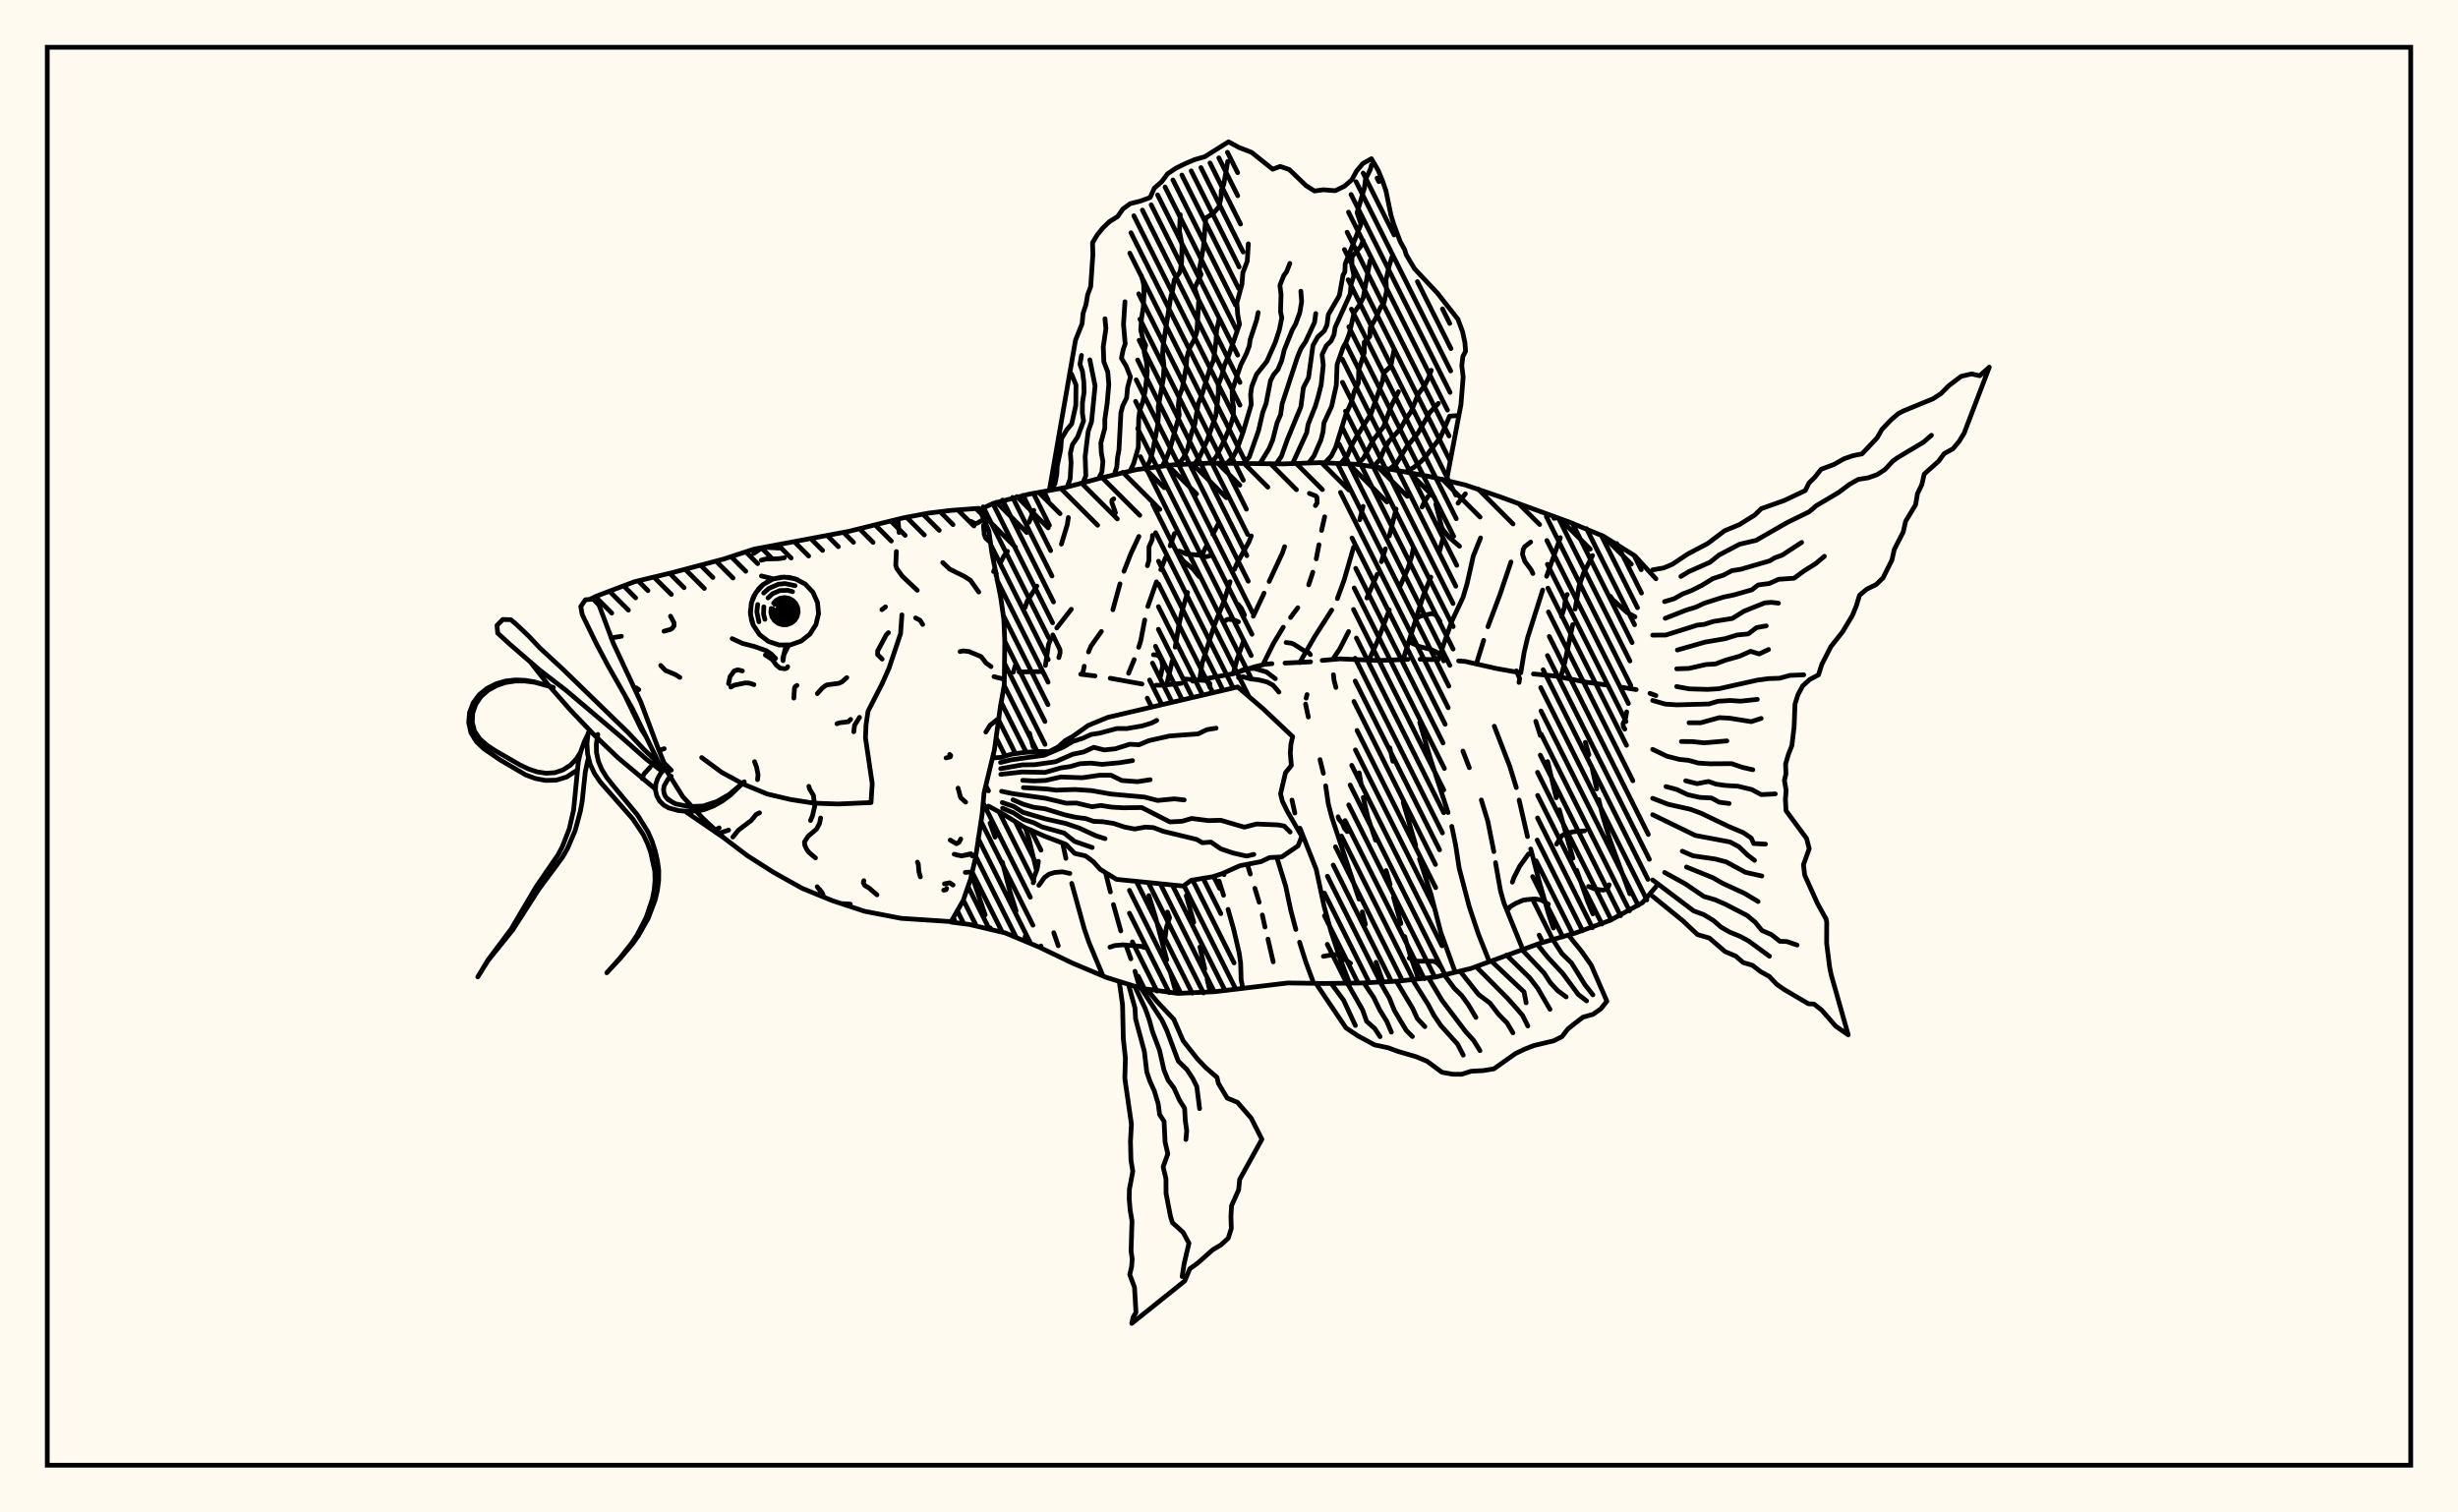 <svg xmlns="http://www.w3.org/2000/svg" width="520" height="320"><rect x="0" y="0" width="520" height="320" fill="floralwhite"/><rect x="10" y="10" width="500" height="300" stroke="black" stroke-width="1" fill="none"/><path stroke="black" stroke-width="1" fill="none" stroke-linecap="round" stroke-linejoin="round" d="
M 207.23 107.87 210.08 106.51 217.63 104.57 225.29 103.17 232.82 101.15 240.41 99.36 248.13 98.35 255.92 97.99 271.5 98.15 279.29 97.88 287.08 98.24 294.79 99.39 302.45 100.83 310.03 102.62 317.41 105.14 332.05 110.48 339.25 113.47 345.86 117.6 350.32 122.46 
M 350.32 187.61 347.45 191 340.61 194.74 333.29 197.4 325.8 199.57 311.16 204.91 303.58 206.74 295.84 207.58 288.05 207.98 280.26 208.08 272.47 207.97 256.99 209.82 249.2 210.18 241.48 209.11 234.04 206.79 226.86 203.76 219.84 200.39 212.65 197.38 205.06 195.59 201.21 195.1 
M 215.59 142.18 220.29 142.09 
M 228.62 142.65 231.66 143.01 
M 234.87 143.5 241.59 144.72 
M 244.61 144.97 246.02 144.98 249.91 144.58 
M 252.33 144.12 261 142.52 265.39 141.08 267.75 140.52 269.09 140.42 
M 271.85 140.29 277.25 140.03 
M 279.71 139.73 283.44 139.4 291.61 139.75 297.85 139.51 
M 300.44 139.48 303.13 139.56 
M 308.57 139.83 309.96 139.94 316.66 141.46 321.46 142.31 
M 324.4 142.59 328.87 143.01 335.55 144.33 340.17 144.97 
M 343.14 145.42 346.14 145.9 
M 349.06 146.69 350.32 147.16 
M 201.7 194.13 202.14 195.22 
M 205.8 185.83 208.41 193.56 
M 209.49 196.31 209.64 196.67 
M 209.45 174.16 210.51 177.12 
M 212.05 182.42 213.67 188.68 214.95 192.7 
M 216.86 198.16 217.29 199.33 
M 218.71 107.98 217.68 110.52 
M 213.14 116.64 212.38 117.65 211.79 118.81 
M 210.79 121.35 210.69 121.68 
M 216.93 175.14 217.67 177.49 219.24 184.02 
M 222.93 197.34 223.88 200.11 
M 226.02 109.5 225.78 111.05 224.54 115.13 
M 219.35 124 217.29 127.22 216.85 128.55 
M 214.8 140.8 214.37 142.22 
M 217.79 155.12 218.57 158.01 
M 224.81 178.39 225.5 181.61 
M 226.73 186.91 229.39 196.54 230.38 199.42 233.34 206.49 
M 226.64 128.9 223.56 132.86 
M 222.31 135.14 221.81 136.41 221.16 140.78 
M 233.87 184.62 234.91 188.71 
M 235.55 191.39 237.11 196.96 
M 238.19 199.96 239.24 202.86 
M 240.11 205.5 241.11 209 
M 240.94 113.5 239.25 117.1 237.78 120.87 
M 236.94 123.53 235.43 129.01 
M 233 133.6 230.8 136.69 230.28 137.94 
M 229.38 140.95 229 142.7 
M 243.05 189.48 244.41 193.91 246.83 203.08 
M 247.53 205.54 248.84 210.13 
M 248.48 112.87 247.55 115.48 
M 246.55 118.01 245.57 120.53 
M 244.65 123.11 242.83 128.31 
M 242.17 131.17 241.32 135.62 240.89 136.96 
M 239.94 139.55 238.76 142.45 
M 250.96 189.49 252.54 195.14 
M 253.85 200.36 254.88 205.01 
M 255.38 207.22 255.9 209.4 
M 257.81 110.73 256.57 113.05 
M 255.32 115.35 254.13 117.69 
M 251.23 125.35 250.03 129.44 249.38 132.34 248.63 136.92 
M 248 139.84 246.79 144.95 
M 257.9 186.41 258.85 189.41 
M 259.8 192.41 260.99 196.62 262.16 201.64 262.46 203.76 262.57 207.34 262.93 209.04 
M 264.72 113.39 264.21 114.67 261.68 119.23 261.16 120.47 
M 260.22 123.07 258.97 127.12 256.93 132.19 254.32 140.32 253.79 143.79 
M 263.9 182.91 264.51 184.93 
M 265.48 187.95 266.38 190.89 
M 267.05 193.59 267.61 196.14 
M 268.24 198.7 269.35 203.51 
M 271.76 115.66 271.3 116.98 268.49 123.03 
M 267.42 125.5 265.14 130.37 
M 263.12 135.52 261.71 139.51 260.88 142.55 
M 270.1 181.36 271.98 187.46 273.08 192.64 274.14 196.65 
M 274.93 199.35 276.21 203.42 277.78 207.67 
M 280.24 109.34 279.58 112.23 
M 279.03 115.25 278.46 118.24 
M 277.74 121.06 276.86 123.74 
M 274.56 128.58 273.02 130.64 
M 271.48 132.7 269.43 136.08 267.19 140.61 
M 273.32 169.27 273.93 172.02 
M 275.02 175.23 278.45 183.93 280.12 191.76 281.63 197.23 283.52 202.9 285.49 208.01 
M 288.37 107.13 287.66 109.98 
M 286.35 115.8 284.36 122.71 282.92 126.65 
M 281.73 129.07 278.18 134.61 274.96 140.2 
M 276.2 148.96 276.78 151.71 
M 279.25 160.72 279.96 163.61 
M 280.45 166.27 281.01 170.08 281.77 172.99 287.5 190.23 
M 288.2 192.94 288.85 195.58 
M 291.11 203.6 292.57 207.75 
M 295.35 107.7 293.92 113.39 
M 293.09 116.12 292.24 118.83 
M 291.35 121.51 289.17 126.52 
M 285.31 133.62 283.44 137.28 282 139.44 
M 282.09 142.76 282.23 143.97 282.62 145.45 
M 287.55 163.52 288.01 166.16 
M 288.4 168.72 289.38 172.94 291.02 177.78 
M 293.24 184.19 294.08 187.09 
M 294.81 189.86 296.37 195.4 
M 297.17 198.15 298.37 202.23 300.09 207.12 
M 302.13 105.01 301.39 106.05 300.84 107.27 
M 298.97 116.07 298.69 117.57 297.85 120.3 296.18 124.03 
M 293.91 129.05 291.38 135.74 289.61 139.65 
M 294.02 158.23 294.67 161.07 
M 296.86 169.8 299.5 178.83 
M 300.31 181.73 302.75 189.28 304.79 197.22 307.86 205.71 
M 310.01 104.48 308.45 106.46 
M 305.26 113.92 304.5 116.73 
M 302.7 122.11 301.12 125.99 296.83 139.57 
M 300.35 152.86 302.64 160.63 306.34 171.91 
M 307.13 174.84 307.95 178.82 308.69 183.69 310.82 191.8 312.73 197.55 315.07 203.44 
M 313.22 113.81 311.68 117.65 310.35 123.57 309.51 126.39 307.15 131.4 304.26 139.59 
M 309.49 158.91 310.84 162.43 
M 313.38 169.25 314.76 173.79 316.03 180.18 
M 316.38 182.52 317.43 188.43 318.16 191.04 321.91 200.28 
M 319.65 118.9 317.32 125.8 314.77 132.6 
M 313.88 135.48 312.36 140.37 
M 316.12 153.65 319.41 162.17 320.78 166.64 
M 321.38 169.28 323.15 177.01 
M 323.83 179.62 325.48 185.97 327.66 193.56 328.62 196.35 
M 330.1 113.75 327.19 121.93 
M 326.36 124.84 323.18 134.89 322.45 137.97 321.73 142.36 
M 324.9 152.61 325.86 155.59 
M 327.41 161.13 329.23 168.79 
M 329.87 171.33 332.75 181.57 
M 333.55 184.14 335.94 190.88 336.97 193.35 
M 336.92 117.54 335.02 121.23 334.05 124.02 333.23 128.86 
M 332.72 132.15 331.06 140.06 330.2 143.21 
M 335.39 157.06 336.14 159.7 
M 336.74 162.18 337.79 166.92 
M 338.21 169.17 339.08 172.73 340.62 177.78 344.79 189.1 
M 219.68 182.23 219.42 183.85 218.76 185.6 218.58 186.78 
M 246.98 192.97 247.43 194.14 246.75 196.27 246.44 198.68 
M 261.93 127.87 262.62 128.71 263.28 130.12 
M 235.62 105.54 235.24 105.85 235.21 106.32 235.99 108.5 
M 305.01 204.78 304.05 203.76 303.33 203.38 299.73 203.36 299.02 203.26 298.12 202.71 
M 285.71 203.81 283.1 202.03 282.15 201.97 279.97 202.33 
M 340.66 126.15 341.18 126.87 344.18 129.57 345.9 130.51 
M 324.29 121.34 323.93 120.58 322.58 118.75 322.08 117.27 322.25 116.25 322.52 115.69 323.82 114.68 
M 255.91 145.37 255.95 144.62 255.49 144.15 255.09 143.99 250.27 143.64 
M 330.35 130.45 330.96 128.5 331.25 126.2 331.56 125.78 
M 340.42 187.2 340.06 187.98 339.2 188.34 337.53 188.14 336.07 187.56 
M 327.56 191.31 326.04 190.4 324.82 190.21 323.25 190.31 322.27 190.44 320.62 191.15 319.36 191.92 319.16 192.28 
M 343.74 154.27 343.43 153.78 343.35 153.15 343.89 151.95 344.13 150.61 
M 220.21 200.57 220.23 200.14 
M 270.57 146.44 269.32 144.98 268.06 144.29 266.27 143.84 264.6 143.65 263 143.2 262.01 143.36 
M 224 139.13 224.27 138.13 224.24 137.44 222.72 134.34 
M 256.29 117.51 255.2 117.79 253.66 117.45 251.08 117.24 249.51 116.59 
M 285.01 175.95 284.43 175.3 283.97 174.18 283.25 173.31 283.08 172.82 
M 259.21 131.36 259.6 131.06 259.98 131.03 261.01 131.14 262 131.57 
M 308.77 115.57 306.59 113.72 305.27 112.06 304.98 111.47 303.76 106.68 
M 277 104.39 278.37 104.93 278.6 105.21 278.66 106.41 278.28 106.97 
M 305.42 139.83 305.01 138.86 303.84 137.92 302.75 137.43 300.14 136.75 298.68 136.06 
M 304.64 131.45 303.84 130.21 303.03 129.79 300.41 130.38 299.97 130.66 
M 276.32 147.72 276.51 146.95 
M 329.45 109.56 328.74 109.67 
M 272.08 135.94 273.18 136.08 273.77 136.33 275.79 137.62 276.93 138.14 277.22 138.51 
M 242.06 200.46 241.45 200.23 237.58 199.9 235.81 200.06 234.81 200.4 
M 245.57 142.93 245.96 140.93 245.75 139.7 245.21 138.84 244.64 138.56 244.02 138.53 
M 253.69 122 252.31 120.3 250.37 118.74 249.74 117.82 
M 226.33 184.8 224.77 184.46 223.09 184.6 221.92 184.96 220.97 185.65 219.77 187.32 
M 335.23 175.79 332.81 175.98 331 176.46 330.35 176.88 329.3 178.6 
M 242.73 119.69 243.06 118.61 243.08 115.68 243.75 114.18 243.82 113.27 
M 323.36 180.67 321.49 183.28 320.25 185.74 319.95 186.64 
M 321.35 144.39 321.5 143.59 320.79 141.94 
M 269.8 143.6 267.91 142.17 265.46 141.44 263.56 141.47 261.65 142.3 
M 219 104.3 219 104.3 
M 221.99 103.78 227.53 71.97 228.92 68.49 229.13 66.28 229.74 64.46 230.09 62.38 230.74 60.62 231.2 53.87 231.13 51.36 232.13 49.69 233.33 48.21 234.74 46.87 236.43 45.83 237.55 44.22 239.08 43.09 241.2 42.56 243.3 41.8 244.21 39.79 245.77 38.43 247.02 36.76 248.76 35.59 250.71 34.63 252.74 33.77 254.89 33.15 259.9 30 262.08 31.19 264.79 32.24 269.24 35.8 270.82 35.21 272.75 35.86 276.31 39.29 278.09 40.41 279.96 40.15 282.46 40.35 284.42 39.41 285.98 38.05 287 36.17 288.33 34.59 290.13 33.58 291.55 36.01 292.51 38.36 293.21 40.4 294.26 45.51 294.86 47.46 296.21 51.09 297.16 52.81 297.5 53.92 299.26 56.87 304.07 61.99 308.44 67.56 309.42 70.22 309.9 72.42 310.05 74.31 309.47 75.45 309.25 77.34 309.54 79.75 309.07 85.6 306.04 101.58 
M 302.13 100.76 302.13 100.76 
M 222.4 103.71 223.19 102.32 223.57 100.37 223.66 98.61 224.4 95.09 224.56 92.82 225.68 90.94 226.72 89.68 227.59 85.77 227.63 81.44 226.7 79.16 
M 225.77 103.05 226.4 101.29 226.59 97.83 226.44 95.91 226.87 94.09 227.97 92.45 229.23 89.07 228.98 87.37 229 85.15 229.35 82.94 229.28 80.76 229 78.56 228.47 77.08 228.79 75.19 
M 229.1 102.15 229.71 100.68 229.57 96.57 230.21 91.28 230.92 89.22 231.67 81.65 230.56 76.13 
M 232.42 101.25 233.11 99.89 233.33 97.68 232.98 95.75 232.89 93.73 233.73 90.57 233.73 88.75 234.22 85.36 234.57 81.34 234.36 78.71 233.52 76.55 233.4 73.37 233.96 69.53 233.76 67.44 
M 235.75 100.36 236.26 98.83 236.41 96.88 236.72 95.23 237.13 87.36 237.51 85.87 238.34 84.2 238.55 81.97 239.15 79.73 238.27 77.49 237.25 75.79 237.61 73.98 238.04 72.74 237.68 68.66 237.99 63.84 
M 239.11 99.62 239.86 97.98 240.82 94.64 240.89 88.56 241.15 86.7 241.77 85 242.28 82.66 242.72 78.55 242.53 76.57 242.04 74.44 242.37 73.03 241.81 71.83 241.33 69.83 241.49 67.37 241.88 64.96 242.02 61.91 241.93 60.08 241.46 58.32 
M 242.49 98.95 243.28 97.46 243.82 95.6 244.9 90.07 245.07 88.01 245.03 86.1 246.1 80.2 246.25 77.56 245.96 74.7 246.09 72.94 247.63 63.12 248.11 61.24 248.41 59.23 249.51 57.74 249.73 57.17 249.98 55.37 250.07 51.92 249.52 48.9 249.69 45.42 
M 245.91 98.57 246.77 96.93 247.56 94.85 249.47 87.85 249.28 85.82 249.49 83.81 250.11 82.16 250.96 77.55 251.08 75.66 251.63 73.69 252.67 71.81 253.21 70.21 253.6 63.52 252.73 60.97 254.1 58.07 253.72 57.1 254.6 52.21 255.09 46.13 256.7 45.13 257.92 43.69 258.32 41.71 258.37 40.27 258.89 39.04 259.73 34.15 
M 249.34 98.26 250.42 96.77 251.23 95.02 252.14 91.35 252.74 89.88 253.46 85.48 254.37 83.24 255.92 78.11 256.73 76.19 257.25 72.17 257.37 69.94 257.9 67.6 
M 252.78 98.1 253.82 96.58 255.41 93.12 257.21 87.93 257.74 83.29 257.74 81.45 258.5 79.4 258.97 77.43 259.94 75.18 262.22 68.62 261.84 66.55 261.66 64.1 262.74 60.15 262.92 57.73 263.86 55.28 264.09 51.58 
M 256.22 97.99 257.36 96.54 258.91 93.38 260.38 89.87 260.92 88 260.96 86.12 260.7 84.58 260.68 82.61 262.5 77.19 263.65 74.89 264.29 73.2 264.48 71.86 265.83 67.75 266.17 66.13 
M 259.66 97.92 260.8 96.77 261.63 95.25 263.01 91.34 264.71 85.58 264.57 83.51 264.81 81.8 265.8 79.25 268.01 76.45 269.81 72.38 270.66 69.76 271.17 67.23 270.9 65.95 271.01 62.36 270.77 60.37 271.61 58.25 272.16 57.55 272.87 55.73 
M 263.1 97.97 264.28 96.71 266.26 91.06 267.13 87.28 267.84 85.38 268.78 80.54 269.43 79.28 270.35 78.19 271.15 76.27 271.69 74.03 273.39 69.8 274.1 68.55 274.96 66.18 275.37 63.84 275.2 61.61 
M 266.55 98.07 268.48 94.92 269.23 93.11 270.18 89.42 270.92 87.72 271.24 85.44 274.5 75.49 275.2 73.8 276.21 72.27 278.1 68.19 278.35 66.33 
M 269.99 98.12 271.07 96.58 272.33 93.04 275.2 86.09 275.74 82.01 276.82 79.91 277.77 73.07 278.79 71.27 280.14 70.04 280.72 68.77 281.02 66.54 283.35 62.53 284.12 58.2 284.51 57.54 284.57 55.89 287.91 47.43 287.1 44.99 288.63 39.85 288.89 37.91 289.92 35.8 290.14 34.9 
M 273.43 98.12 276.44 91.54 276.73 89.79 278.25 85.98 278.85 83.98 279.5 81.42 279.94 77.25 279.69 75.04 280.61 73.1 281.61 72.13 282.22 70.81 282.45 69.28 285.63 62.25 285.85 60.06 286.42 58.32 285.99 56.25 286.02 54.29 287.87 52.16 288.37 50.89 
M 276.87 97.95 277.99 96.44 279.45 93.05 279.9 91.35 280.08 89.49 281.72 85.95 282.7 81.51 282.87 77.12 284.12 73.57 284.81 72.29 285.45 70.63 286.46 66.15 287.69 64.38 288.39 63.01 289.84 55.14 
M 280.31 97.89 281.62 96.51 282.55 94.67 284.7 87.76 285.83 85.23 286.5 82.84 287.37 81.04 287.46 78.21 288.62 74.61 288.61 72.42 289.79 71.2 289.88 69.35 291.08 67.28 292.04 65.09 292.81 63.97 293.33 61.64 293.21 59.25 293.87 56.3 294.49 54.36 
M 283.76 97.9 285.05 96.39 285.91 94.32 286.89 92.53 290.02 87.6 292.52 80.46 292.74 78.89 294.24 77.46 294.88 74.19 
M 287.18 98.25 288.48 96.89 290.62 92.96 292.69 90.32 294.31 85.93 295.85 82.87 
M 290.6 98.69 291.93 97.22 292.75 95.24 293.82 93.39 296.31 90.65 297.33 88.8 298.53 87.07 300.04 83.36 301.41 81.54 302.21 79.96 302.78 78.35 
M 293.99 99.26 295.46 97.99 297.52 94.65 300.02 91.56 302.5 87.25 304.31 85.34 
M 297.38 99.86 299.06 98.91 300.64 97.63 301.66 96.52 304.72 92.55 306.67 88.05 308.64 87.9 
M 209.96 160.38 211.76 160.24 213.98 159.57 216.56 159.22 219.29 158.99 221.92 159.04 223.87 158.03 225.43 156.63 226.92 155.83 230.21 153.49 234.36 151.78 261.84 145.34 267.21 149.95 273.47 155.86 273.1 157.45 272.97 159.36 273.19 161.96 271.96 163.48 270.91 167.94 271.29 169.51 272.32 171.64 275.41 176.95 274.61 178.96 271.15 181.31 268.59 181.44 266.78 182.3 262.29 183.17 258.59 184.83 256.59 185.49 252.01 186.25 250.32 187.47 236.19 186.05 232.74 183.92 231.29 182.31 229.66 181.09 227.37 180.57 225.5 178.64 220.96 176.91 216.77 175.07 212.34 172.31 209.12 170.56 
M 211.66 161.32 213.94 160.76 220.91 159.79 224.98 158.05 226.91 156.89 229.08 156.19 230.82 155.4 232.67 155.11 236.28 154.14 238.38 154.15 241.57 153.6 243.59 152.99 244.71 152.42 
M 211.7 162.63 216.26 161.83 218.9 161.79 223.32 161.16 226.92 159.58 229.2 159.11 231.38 158.12 233.61 158.67 235.93 158.43 239.03 157.46 240.94 157.58 243.06 156.7 247.4 155.72 253.47 155.27 255.31 154.38 257.27 154.06 
M 211.72 163.83 216.25 163.33 221.1 163.42 224.48 162.46 226.37 162.2 228.49 161.58 230.82 161.46 233.13 161.72 236.91 161.37 239.59 160.93 
M 216.35 165.1 218.8 165.23 221.24 165.12 224.43 164.39 228.96 164.55 232.71 164.01 235.02 164.01 237.33 165.14 240.66 165.38 243.32 164.97 
M 216.51 166.64 221.46 166.93 223.42 167.18 227.43 167.04 230.97 167.28 235.02 168 242.1 168.64 244.91 169.36 248.43 169.02 250.52 169.25 
M 211.89 167.42 214.25 167.92 221.19 168.9 225.56 169.94 227.73 169.9 231.01 170.68 232.89 170.42 235.28 170.78 237.7 170.91 241.55 170.86 247.51 173.9 250.05 173.76 252.12 173.17 255.66 173.62 258.26 173.55 263.24 175.01 265.85 174.34 270.39 174.53 271.68 174.78 272.94 176.04 
M 214.3 169.22 216.49 170.16 218.69 170.8 221.11 171.13 225.29 172.41 227.56 172.92 229.67 173.19 231.35 173.78 233.34 173.86 235.64 174.23 237.88 174.98 240.03 175.4 242.34 174.99 244.01 175.1 246.06 175.88 253.16 177.6 254.38 178.3 256.18 178.17 258.27 179.6 260.91 180.49 263.71 181.13 265.26 180.77 
M 212.03 169.8 214.48 170.63 216.4 171.86 221.11 173.25 225.47 174.23 228.32 175.2 231.87 176.84 233.77 177.44 
M 212.09 171 214.45 172 216.49 173.35 218.73 174.09 220.46 174.96 225.11 176.25 227.32 178.01 231.06 179.32 
M 242.75 209.46 244.75 211.88 248.32 215.66 250.31 220.22 253.32 224.05 255.13 225.93 257.46 227.95 257.75 229.2 259.62 232.33 261.79 233.22 264.71 236.6 266.96 241.05 262.26 249.54 262.04 251.74 260.54 255.11 260.41 257.41 260.49 259.91 259.84 261.97 258.32 263.37 256.5 264.47 253.41 267.22 251.71 268.44 250.64 271.02 239.43 280 239.72 278.68 240.32 277.7 240.01 272.35 239 269.67 239.4 268 239.52 266.34 239.28 264.67 239.48 258.33 239.09 256.03 238.89 253.66 238.93 251.64 239.65 247.81 239.26 245.47 239.15 241.49 239.36 237.86 237.96 228.16 238.08 223.85 237.64 219.79 237.48 212.59 236.81 207.85 
M 241.42 209.1 245.81 215.83 246.83 217.99 249.27 224.51 251.09 226.28 252.34 228.19 253.19 229.89 253.78 234.56 
M 240.09 208.74 242.31 213.47 243.13 215.77 243.82 218.28 245.3 222.22 246.24 226.38 247.12 228.53 248.34 230.16 249.52 232.76 250.61 234.48 250.75 237.08 251.06 239.27 250.88 241.09 
M 238.76 208.38 240.1 213.24 240.24 215.6 242.09 222.44 242.61 226.83 243.27 228.76 244.22 230.86 245.03 233.58 245.32 235.8 246.26 237.25 246.48 241.65 247.06 244.12 246.07 246.88 246.67 249.45 246.68 252.48 247.62 257.36 248.03 258.68 250.29 260.74 251.53 263.03 250.51 267.37 250.09 270.1 
M 331.82 197.86 334.67 201.4 336.62 204.19 339.94 211.83 338.68 213.43 337.03 214.6 334.87 215.22 333.31 216.41 331.71 217.69 330.44 219.33 328.67 220.22 324.54 221.2 322.58 221.96 320.63 222.89 316.04 226.14 313.82 226.51 311.23 226.65 309.22 227.29 307.34 227.28 305.05 226.87 301.91 224.54 299.6 223.58 295.7 222.44 293.69 221.69 290.78 221.07 287.25 219.15 284.74 217.47 278.38 208.05 
M 328.5 198.8 330.45 201.78 332.46 203.75 335.26 208.28 336.98 210.49 
M 325.2 199.78 327.44 202.55 330.59 205.94 333.88 210.4 335.65 211.77 
M 321.94 200.89 326.65 205.86 328 207.94 329.53 209.59 331.32 210.92 
M 318.71 202.07 323.63 206.9 325.31 209.09 327.91 213.56 
M 315.51 203.35 322.42 209.87 322.86 212.17 
M 312.28 204.53 318.9 211.19 320.78 213.29 322.1 214.83 323.22 217.07 
M 309.01 205.63 312.8 210.42 315.18 212.21 316.99 214.56 318.82 216.43 320.06 218.52 
M 305.65 206.38 307.66 209.09 309.24 210.64 310.62 212.55 312.24 215.27 
M 302.26 206.98 305.08 211.68 310.05 218.25 311.72 220.08 313.09 222.29 
M 298.84 207.31 302.15 212.55 303.31 214.76 304.82 216.99 308.35 220.91 309.56 223.25 
M 295.41 207.61 298.83 213.3 299.83 215.49 301.44 217.21 
M 291.97 207.79 293.93 211.18 294.99 213.8 296.39 216.16 297.52 218.03 298.8 219.31 
M 288.53 207.96 290.6 211.01 291.91 213.72 293.39 216.11 294.35 218.38 
M 285.09 208.11 288.25 213.65 289.11 216.09 290.82 217.6 291.96 219.33 
M 281.64 208.1 284.24 211.62 286.74 216.98 
M 349.63 120.57 351.97 120.16 353.81 119.38 357.01 117.24 361.28 114.99 364.86 112.29 367.97 111 371.21 108.98 372.62 107.61 377.48 105.89 381.92 103.78 382.7 102.18 383.93 100.98 385.26 99.29 387.98 98.27 390.12 97.06 391.96 96.42 393.91 96.03 397.1 92.66 398.14 90.84 400.05 88.84 401.58 87.52 402.64 86.96 408.94 84.37 410.61 83.29 412.29 81.59 414.9 79.62 417.1 79.11 418.81 79.5 420.84 77.69 415.53 91.63 414.45 93.4 413.15 94.96 411.31 95.97 410.09 97.61 407.08 100.3 406.56 102.56 405.65 104.43 405.25 106.81 403.15 110.27 402.64 112.54 400.75 116.24 400.24 118.51 398.36 122.27 396.9 123.69 394.95 124.63 393.39 125.94 392.72 128.15 391.91 130.16 389.81 133.67 387.32 136.83 385.39 140.62 384.71 142.78 382.85 143.77 381.36 145.12 380.37 146.96 379.74 148.97 379.55 153.8 379.08 157.74 378.36 159.56 377.75 161.64 377.82 163.77 377.5 165.13 377.86 167.18 377.71 169.17 377.84 171.52 382.18 177.39 382.75 179.56 381.53 182.93 381.79 185.17 384.52 191.2 386.33 194.48 386.45 195.1 386.43 199.56 387.05 204.51 387.38 206.18 391 218.96 388.35 217.11 385.37 213.69 383.74 212.43 382.58 212.38 377.46 209.36 375.9 208.28 374.3 206.59 372.45 205.57 370.75 204.24 368.78 203.66 367.19 202.29 364.96 201.34 361.62 198.47 359.12 197.74 355.96 194.77 349.63 189.63 
M 355.59 121.96 357.3 120.93 361.76 118.96 363.65 117.44 368.01 115.15 371.53 114.32 378.06 110.57 382.76 108.27 384.2 107.02 388.93 104.22 391.29 102.46 393.14 101.42 395.17 101.11 397.09 100.44 398.79 99.33 400.42 97.57 401.44 96.83 406.94 93.54 408.61 92.09 
M 352.14 127.28 354.16 126.68 355.96 125.67 357.84 124.95 360.03 123.85 362.38 122.41 364.6 121.69 366.38 120.74 368.28 120.44 374.4 118.66 375.41 118.04 377.04 117.45 381.15 114.76 
M 352.28 130.82 356.68 129.1 358.76 128.46 360.56 127.62 364.58 126.34 366.8 125.88 370.61 124.79 371.95 123.76 374.32 123.45 376.26 122.57 379.54 122.34 381.55 120.86 384.15 119.22 385.96 117.7 
M 349.63 134.38 352.41 134.36 359.08 132.26 360.58 132.09 362.44 131.49 366.48 130.85 368.96 129.31 373.35 127.55 374.77 127.44 376.24 127.62 
M 354.86 137.53 360.74 135.85 364.96 135.13 367.47 134.35 369.84 134.12 371.6 132.78 373.66 132.42 
M 354.71 141.51 357.31 141.42 360.89 140.6 362.9 140.48 365.13 139.65 367.98 138.85 370.34 137.8 372.16 138.36 374.16 137.42 
M 354.69 145.26 357.4 145.75 361.25 145.86 363.62 145.72 371.78 143.9 374.18 143.58 376.47 143.5 378.68 142.89 381.59 142.78 
M 349.63 148.2 352.3 148.97 354.7 149.13 361.55 148.94 363.43 148.37 366.03 148.21 368.24 148.35 371.77 147.97 
M 357.32 152.92 359.8 152.92 363.71 151.84 365.81 151.94 370.48 152.68 372.58 152 
M 355.71 156.89 358 156.9 360.52 157.17 365.33 156.76 
M 349.63 158.55 352.65 160 355.28 160.67 357.22 160.87 359.27 161.44 361.7 161.6 366.32 161.57 368.66 162.37 370.82 162.86 
M 356.61 165.19 359.02 165.81 361.45 165.34 363.01 165.9 364.95 166.18 367.66 166.34 370.59 167.05 372.58 168.12 375.57 167.97 
M 352.45 166.42 354.74 167.04 357.03 168.13 359.6 168.71 362.1 168.84 363.71 169.73 365.8 170 
M 349.63 168.91 352.94 170.18 357.64 171.23 359.87 172.06 365.77 174.89 368.79 176.16 370.48 177.31 370.99 178.47 373.5 178.6 
M 349.63 172.37 358.66 176.76 366.01 178.15 367.88 179.15 369.69 180.9 371.18 182.03 
M 355.89 180.09 358.14 181.06 362.92 181.76 365.18 182.35 369.25 184.56 372.74 185.35 
M 356.77 183.44 362.38 185.71 364.4 186.87 369.12 189.05 371.93 190.74 
M 352.15 184.59 356.57 187.03 360.47 189.68 362.79 190.35 365.04 191.33 369.6 193.69 371.34 195.13 372.73 196.86 374.77 197.75 376.54 199.16 378.01 199.21 380.18 199.95 
M 349.63 186.18 358.31 192.73 360.43 193.51 362.49 194.76 364.11 196.17 365.95 197.22 368.18 198.14 369.93 199.09 374.34 202.32 
M 124.76 126.82 126.14 126.14 134.23 123.08 142.26 121.15 153.18 118.26 159.49 116.19 179.49 112.44 191.09 109.57 196.41 108.57 201.16 107.99 207.1 107.55 209.19 112.31 209.84 116.98 211.7 126.36 212.37 131.04 212.56 135.68 212.46 144.92 211.64 149.49 210.37 158.66 208.18 167.77 207.76 172.36 206.37 181.52 205.31 186.08 203.73 190.6 201.21 194.99 190.65 194.3 182.93 192.81 176.1 190.56 169.7 187.95 163.67 184.58 158.1 181.03 153.15 177.28 148.67 173.11 144.45 168.56 141.19 163.37 
M 136.53 155.65 135.65 154.26 132.33 147.41 
M 190.8 130.09 190.52 134.06 188.08 141.36 186.64 144.61 183.64 150.47 183.22 153.29 183.09 156.08 184.52 165.77 184.27 169.8 177.34 170.11 172.18 169.93 167.27 169.16 162.33 168 157.37 165.95 152.66 163.4 148.44 160.28 
M 139.53 161.71 133.74 149.84 128.66 140.9 126.19 136.24 123.18 130.06 122.86 128.33 123.84 126.9 125.51 126.75 126.72 128.03 129.79 136.19 135.59 148.6 139.28 158.45 141.27 163.34 
M 140.12 163.24 136.64 160.55 131.6 156.09 119.71 146.03 114.2 141.79 107.79 136.25 105.29 133.95 105.14 132.33 106.37 131.07 108.08 131.12 109.37 132.22 111.84 134.57 114.2 137.08 119.16 141.67 132.89 155.01 136.37 158.71 141.18 163.23 
M 159.37 132.29 158.76 129.99 158.93 127.62 159.87 125.43 161.46 123.66 163.54 122.5 165.89 122.09 168.24 122.46 170.35 123.57 171.98 125.31 172.95 127.48 173.17 129.85 172.61 132.16 171.33 134.17 169.47 135.65 167.22 136.44 164.84 136.47 162.58 135.72 160.69 134.27 159.37 132.29 
M 159.28 132.09 158.99 131.24 158.73 129.47 159.04 127.27 
M 159.16 126.88 159.53 126.01 160.54 124.53 161.17 123.9 162.65 122.89 163.47 122.53 165.21 122.13 167 122.16 168.73 122.64 
M 160.55 131.56 160.11 129.44 160.29 127.9 
M 161.56 125.47 162.66 124.49 164.64 123.62 166.08 123.47 168.2 123.91 
M 161.82 131.03 161.53 129.97 161.59 128.39 
M 162.48 126.51 163.43 125.62 164.95 124.96 166.61 124.89 167.67 125.18 
M 163.32 130.51 163.08 129.59 163.14 128.74 
M 163.66 127.62 164.16 127.06 164.99 126.59 165.93 126.43 166.87 126.58 167.71 127.02 168.37 127.71 168.76 128.58 168.85 129.53 168.62 130.46 168.11 131.26 167.36 131.85 166.47 132.17 165.51 132.18 164.61 131.88 163.85 131.3 163.32 130.51 
M 164.38 126.94 163.92 127.84 
M 163.46 128.76 163.09 129.52 
M 165.64 126.48 164.65 128.45 
M 164.47 128.82 163.49 130.77 
M 166.64 126.54 164.15 131.53 
M 167.49 126.9 164.95 131.99 
M 168.2 127.54 165.89 132.18 
M 168.74 128.54 167.02 131.97 
M 140.41 161.35 142.01 162.95 
M 133.91 150.72 134.43 151.24 
M 125.94 126.23 129.42 129.71 
M 128.93 125.09 132.94 129.09 
M 131.91 123.93 134.47 126.49 
M 135 122.89 137.08 124.97 
M 138.35 122.11 142.02 125.77 
M 141.67 121.3 144.72 124.34 
M 144.96 120.46 149 124.5 
M 148.24 119.61 150.82 122.19 
M 151.49 118.72 155.07 122.3 
M 154.67 117.77 157.77 120.87 
M 157.78 116.75 160.29 119.26 
M 161.06 115.89 163.13 117.96 
M 164.53 115.23 167.37 118.07 
M 168.03 114.6 171.07 117.64 
M 171.54 113.98 174.02 116.46 
M 175.02 113.33 177.36 115.67 
M 178.46 112.64 180.56 114.74 
M 181.82 111.87 184.7 114.75 
M 185.15 111.06 188.56 114.47 
M 188.45 110.23 191.49 113.27 
M 191.79 109.44 195.54 113.19 
M 195.26 108.78 198.7 112.21 
M 198.88 108.27 201.62 111 
M 202.62 107.87 206.04 111.29 
M 206.47 107.59 207.29 108.42 
M 164.8 115.97 162 115.8 160.72 116.23 159.46 117.09 
M 166.89 136.45 165.85 138.47 165.66 139.79 
M 155.04 177.1 156.22 175.64 158.9 173.61 159.99 172.3 160.68 171.97 
M 135.14 145.92 134.62 145.54 134.12 145.45 
M 200.91 159.62 201.14 159.84 201.04 160.13 200.14 160.36 
M 201.63 187.26 200.92 186.78 199.8 186.99 
M 208.56 154.88 209.45 153.45 211.35 151.95 
M 194.06 124.89 190.93 121.96 189.72 120.29 189.5 119.62 189.63 116.69 
M 159.63 161.15 160.06 162.34 160.37 163.9 160.26 164.95 
M 180.62 154.82 180.79 153.44 181.84 151.77 
M 174.05 189.72 173.83 188.93 172.88 187.61 
M 187.33 128.4 186.57 128.99 
M 179.15 143.36 178.11 144.28 177.43 144.58 174.96 144.9 174.57 145.11 173.94 145.58 172.91 146.75 
M 166.1 136.45 166.16 137.1 165.59 139.37 
M 205.55 184.49 204.21 184.58 
M 203.11 137.86 203.81 137.71 205 137.85 207.57 138.93 208.6 140.28 209.66 141.04 
M 199.64 188.34 200.14 188.25 200.27 187.96 
M 203.25 177.51 202.91 178.19 202.34 178.52 201.02 177.74 
M 154.89 135.12 157.07 136.13 159.56 136.77 162.09 137.66 163.16 138.37 164.07 139.3 
M 207.06 125.26 205.3 122.78 203.96 121.92 200.92 120.42 199.44 119.03 
M 205.39 180.63 203.54 181.06 202.38 180.9 
M 206.48 180.73 205.67 181.09 
M 131.46 134.62 129.27 134.97 
M 171.46 173.6 171.88 172.62 172.36 170.57 172.08 168.28 171.28 166.94 171.11 166.37 
M 140.47 133.55 141.77 133.19 142.17 132.98 142.59 132.44 142.59 131.74 141.85 130.37 
M 143.83 143.33 142.87 142.72 140.78 141.85 139.78 140.8 
M 179.88 191.29 177.94 191.17 
M 174.29 189.82 173.98 188.95 173.4 188.18 
M 161.91 138.58 163.39 139.55 164.21 140.7 165.02 141.36 166.07 141.5 166.47 141.34 166.64 141.06 
M 210.19 120.93 210.45 120.33 
M 209.54 114.78 208.53 113.87 208.22 113.12 208.06 111.15 
M 163.68 122.48 161.08 121.86 
M 204.99 180.8 203.42 181.09 201.86 180.73 
M 165.93 118.01 164.73 118.21 162.04 118.27 161.04 118.52 
M 177.06 153.13 177.57 152.93 179.46 152.7 179.96 152.2 
M 194.71 185.52 194.39 184.4 194.27 182.82 194.08 182.41 
M 157.06 141.96 156.09 141.71 155.32 141.95 154.43 143.2 154.13 144.65 
M 151.32 175.58 152.15 175.16 
M 190.19 112.66 190.03 110.48 189.5 109.97 
M 172.52 181.52 171.14 180.35 170.65 179.68 170.26 178.86 170.19 178.13 170.95 176.94 172.73 175.43 173.37 174.24 173.61 173.07 
M 152.11 176.31 154.14 175.63 
M 159.5 144.85 158.52 144.53 157.69 144.48 155.28 144.98 154.61 145.37 
M 195.2 132.12 194.66 131.25 193.69 130.74 
M 139.39 158.76 140.52 158.41 
M 185.53 189.33 183.84 187.88 182.92 187.33 182.63 186.75 182.75 186.33 
M 205.37 110.29 206.31 110.78 206.72 110.7 208.11 109.86 
M 168.6 145.01 168.21 145.28 168.08 145.59 167.94 147.7 
M 210.28 143.16 212.48 143.72 
M 204.29 169.72 203.22 168.75 202.68 166.75 
M 187.96 133.85 187.53 134.26 185.67 137.72 185.66 138.5 186.62 139.45 
M 142 164.24 141.31 164.86 140.5 166.28 140.38 167.07 140.49 167.86 140.81 168.59 141.36 169.21 142.93 170.08 145.82 170.66 148.79 170.53 151.65 169.59 154.31 168.06 157.45 165.4 154.47 168.27 152.78 169.5 150.95 170.53 148.97 171.29 147.91 171.52 145.78 171.69 143.63 171.52 141.47 170.94 140.44 170.35 139.55 169.49 138.94 168.38 138.66 167.14 138.74 165.87 139.14 164.69 139.77 163.62 140.54 162.78 
M 126.47 155.39 126.16 157.34 126.19 159.23 126.59 161.08 127.33 162.84 128.36 164.49 129.6 166.07 134.89 172.47 137.11 176.06 137.96 178.02 138.6 180.03 139.08 182.08 139.36 184.18 139.34 186.3 139.07 188.39 138.59 190.43 137.11 194.33 135.06 197.95 133.86 199.64 131.18 202.8 128.36 205.82 131.12 202.75 133.67 199.51 134.8 197.79 136.69 194.15 138 190.27 138.4 188.28 138.58 186.26 138.52 184.25 137.65 180.31 136.96 178.41 136.1 176.6 133.85 173.25 127.01 165.48 125.78 163.68 124.84 161.66 124.3 159.49 124.17 157.24 124.43 155.1 
M 124.49 160.25 123.81 163.38 123.16 169.55 122.78 171.62 121.69 175.7 120.03 179.58 118.97 181.41 114.04 188.06 108.46 196.76 103.27 203.2 101.08 206.69 103.21 203.15 108.15 196.54 113.4 187.65 118.06 180.85 119 179.06 120.45 175.3 121.35 171.35 122.36 161.05 122.88 158.95 123.62 156.91 124.41 155.28 
M 124.49 155.11 124.54 155 
M 126.42 155.92 126.36 156.06 
M 122.09 162.95 119.86 164.4 117.68 165.06 115.42 165.12 113.25 164.71 111.22 163.95 105.79 160.77 102.33 158.39 100.77 156.9 99.63 155.03 99.15 152.89 99.34 150.72 100.11 148.71 101.38 146.99 103.03 145.65 104.91 144.7 106.92 144.1 109 143.86 111.07 143.94 113.12 144.28 117.08 145.45 113.1 144.35 111.06 144.09 109.01 144.09 106.99 144.4 105.06 145.05 103.29 146.03 101.77 147.35 100.65 149 100.01 150.87 99.91 152.82 100.4 154.7 101.48 156.31 102.96 157.62 104.63 158.74 109.95 161.81 111.76 162.68 113.62 163.31 115.52 163.6 117.39 163.48 119.15 162.87 120.71 161.86 121.99 160.5 122.83 159.13 
M 112.18 140.04 115.82 144.69 120.65 150.21 125.67 155.47 130.74 160.32 138.67 166.96 
M 140.98 168.79 142.43 169.86 
M 144.96 171.66 153.15 177.28 
M 135.89 164.75 136.22 163.79 137.55 162.31 
M 207.49 108.44 214.84 115.8 
M 210.81 106.26 217.21 112.66 
M 215.12 105.06 221.75 111.68 
M 219.74 104.17 224.26 108.68 
M 224.44 103.36 232.21 111.13 
M 228.82 102.23 236.38 109.79 
M 233.16 101.06 241.13 109.03 
M 237.54 99.93 245.38 107.78 
M 242.13 99.02 246.3 103.19 
M 247.08 98.45 253.14 104.51 
M 252.26 98.13 259.43 105.3 
M 257.6 97.96 262.3 102.66 
M 263.13 97.97 268.22 103.07 
M 268.77 98.1 274.27 103.61 
M 274.25 98.08 279.76 103.59 
M 279.56 97.88 285.35 103.67 
M 285.2 98.01 293.4 106.21 
M 291.54 98.84 297.72 105.02 
M 298.22 100.02 303.48 105.27 
M 305.1 101.38 313.12 109.4 
M 312.67 103.44 320.09 110.86 
M 321.38 106.64 325.72 110.98 
M 330.01 109.77 336.42 116.18 
M 339.2 113.45 345.11 119.36 
M 201.24 194.94 201.3 195.07 
M 202.53 192.7 203.89 195.43 
M 203.79 190.41 206.49 195.79 
M 204.79 187.57 209.23 196.45 
M 205.67 184.53 212.02 197.21 
M 206.42 181.2 214.97 198.29 
M 206.94 177.42 218.02 199.57 
M 207.52 173.77 218.52 195.75 
M 207.98 169.87 217.97 189.84 
M 208.56 166.2 209.12 167.32 
M 211.35 171.77 218.72 186.51 
M 214.79 173.84 219.47 183.2 
M 210.12 159.69 210.45 160.34 
M 218.08 175.6 220.22 179.88 
M 210.77 156.16 212.67 159.97 
M 211.3 152.4 214.83 159.46 
M 211.8 148.59 217.1 159.17 
M 240.79 206.55 242.16 209.3 
M 212.44 145.03 219.42 158.99 
M 239.56 199.28 244.77 209.7 
M 212.56 140.45 221.08 157.49 
M 238.94 193.21 247.34 210.02 
M 212.55 135.63 221.07 152.65 
M 238.93 188.38 249.82 210.17 
M 212.25 130.19 221.7 149.09 
M 240.39 186.47 252.22 210.13 
M 210.91 122.69 221.73 144.33 
M 242.92 186.73 254.61 210.09 
M 209.6 115.26 221.76 139.57 
M 245.46 186.98 256.89 209.84 
M 208 107.24 221.86 134.96 
M 248 187.23 259.17 209.58 
M 210.05 106.52 222.68 131.77 
M 250.47 187.36 261.44 209.29 
M 212.1 105.8 222.88 127.36 
M 252.3 186.19 261.07 203.73 
M 214.23 105.24 222.55 121.87 
M 254.51 185.8 258.27 193.31 
M 216.43 104.8 222.28 116.51 
M 256.74 185.44 258 187.95 
M 218.62 104.37 222.01 111.15 
M 258.8 184.74 258.96 185.06 
M 220.83 103.98 221.76 105.83 
M 242.7 147.71 243.64 149.6 
M 243.19 143.87 245.8 149.1 
M 243.81 140.3 247.96 148.59 
M 244.44 136.73 250.12 148.09 
M 245.06 133.15 252.27 147.58 
M 245.07 128.35 254.43 147.07 
M 280.79 199.8 284.95 208.12 
M 245.08 123.55 256.59 146.57 
M 280.19 193.76 287.31 208.01 
M 245.09 118.74 258.75 146.06 
M 280.19 188.96 289.67 207.91 
M 244.48 112.71 260.9 145.56 
M 280.82 185.39 292.02 207.79 
M 243.86 106.66 264.19 147.31 
M 282.05 183.03 294.37 207.66 
M 241.26 96.62 264.66 143.43 
M 282.52 179.16 296.7 207.52 
M 240.68 90.66 264.7 138.7 
M 283.8 176.89 299.01 207.3 
M 240.23 84.92 264.86 134.2 
M 284.57 173.62 301.31 207.08 
M 240.36 80.36 264.99 129.63 
M 285.32 170.29 303.55 206.75 
M 240.67 76.16 264.07 122.97 
M 285.63 166.09 305.77 206.36 
M 240.99 71.99 263.78 117.57 
M 285.96 161.92 305.05 200.11 
M 241.16 67.51 263.95 113.08 
M 286.74 158.66 303.37 191.92 
M 240.9 62.16 263.69 107.74 
M 287.09 154.55 303.72 187.81 
M 239.01 53.56 263.03 101.6 
M 286.43 148.41 303.68 182.9 
M 239.26 49.24 263.28 97.28 
M 286.69 144.09 304.55 179.82 
M 239.87 45.65 262.66 91.23 
M 286.68 139.27 305.16 176.23 
M 241.68 44.45 262.32 85.72 
M 286.95 134.99 305.43 171.95 
M 243.54 43.34 262.32 80.91 
M 286.34 128.95 305.44 167.14 
M 244.9 41.25 261.84 75.13 
M 286.48 124.4 305.57 162.59 
M 246.47 39.56 261.56 69.74 
M 286.81 120.25 305.29 157.2 
M 325.62 197.85 326.39 199.4 
M 248.14 38.07 261.38 64.56 
M 286.02 113.83 305.73 153.25 
M 324.2 190.21 328.5 198.8 
M 250.03 37.03 262.04 61.05 
M 283.59 104.17 306.38 149.75 
M 324.24 185.47 330.61 198.2 
M 252 36.15 262.16 56.48 
M 283.1 98.36 306.51 145.17 
M 324.98 182.13 332.71 197.58 
M 254.06 35.46 262.99 53.32 
M 283.31 93.97 306.72 140.78 
M 325.2 177.74 334.8 196.93 
M 255.98 34.47 262.44 47.41 
M 284 90.52 307.41 137.33 
M 325.27 173.06 336.88 196.29 
M 257.85 33.4 261.85 41.41 
M 284.64 86.99 307.43 132.57 
M 325.3 168.29 338.9 195.5 
M 259.67 32.22 261.83 36.53 
M 284 80.88 307.4 127.69 
M 325.27 163.41 340.87 194.63 
M 283.97 75.99 307.99 124.03 
M 325.85 159.76 342.84 193.75 
M 284.78 72.81 308.19 119.62 
M 326.05 155.34 344.74 192.71 
M 285.35 69.13 307.53 113.47 
M 326.01 150.43 346.57 191.56 
M 285.9 65.4 308.08 109.75 
M 325.94 145.47 348.4 190.4 
M 285.21 59.19 306.43 101.63 
M 306.44 101.67 307.98 104.74 
M 326.46 141.7 348.63 186.05 
M 284.42 52.8 306.69 97.33 
M 327.37 138.7 348.93 181.81 
M 284.99 49.13 306.55 92.24 
M 327.76 134.66 348.71 176.55 
M 285.28 44.88 306.22 86.77 
M 327.58 129.47 345.44 165.19 
M 285.82 41.14 306.76 83.02 
M 327.47 124.43 344.1 157.69 
M 286.89 38.45 306.9 78.48 
M 327.36 119.39 343.99 152.65 
M 288.38 36.62 294.93 49.71 
M 299.86 59.58 306.95 73.75 
M 327.25 114.36 344.5 148.85 
M 291.32 37.68 291.7 38.43 
M 305.16 65.35 306.7 68.43 
M 327.13 109.29 344.99 145.01 
M 329.73 109.67 344.82 139.85 
M 332.66 110.71 345.28 135.96 
M 335.64 111.85 345.8 132.18 
M 338.72 113.19 346.42 128.58 
M 342.03 114.99 347.27 125.47 
M 345.67 117.46 347.21 120.54 
"/></svg>